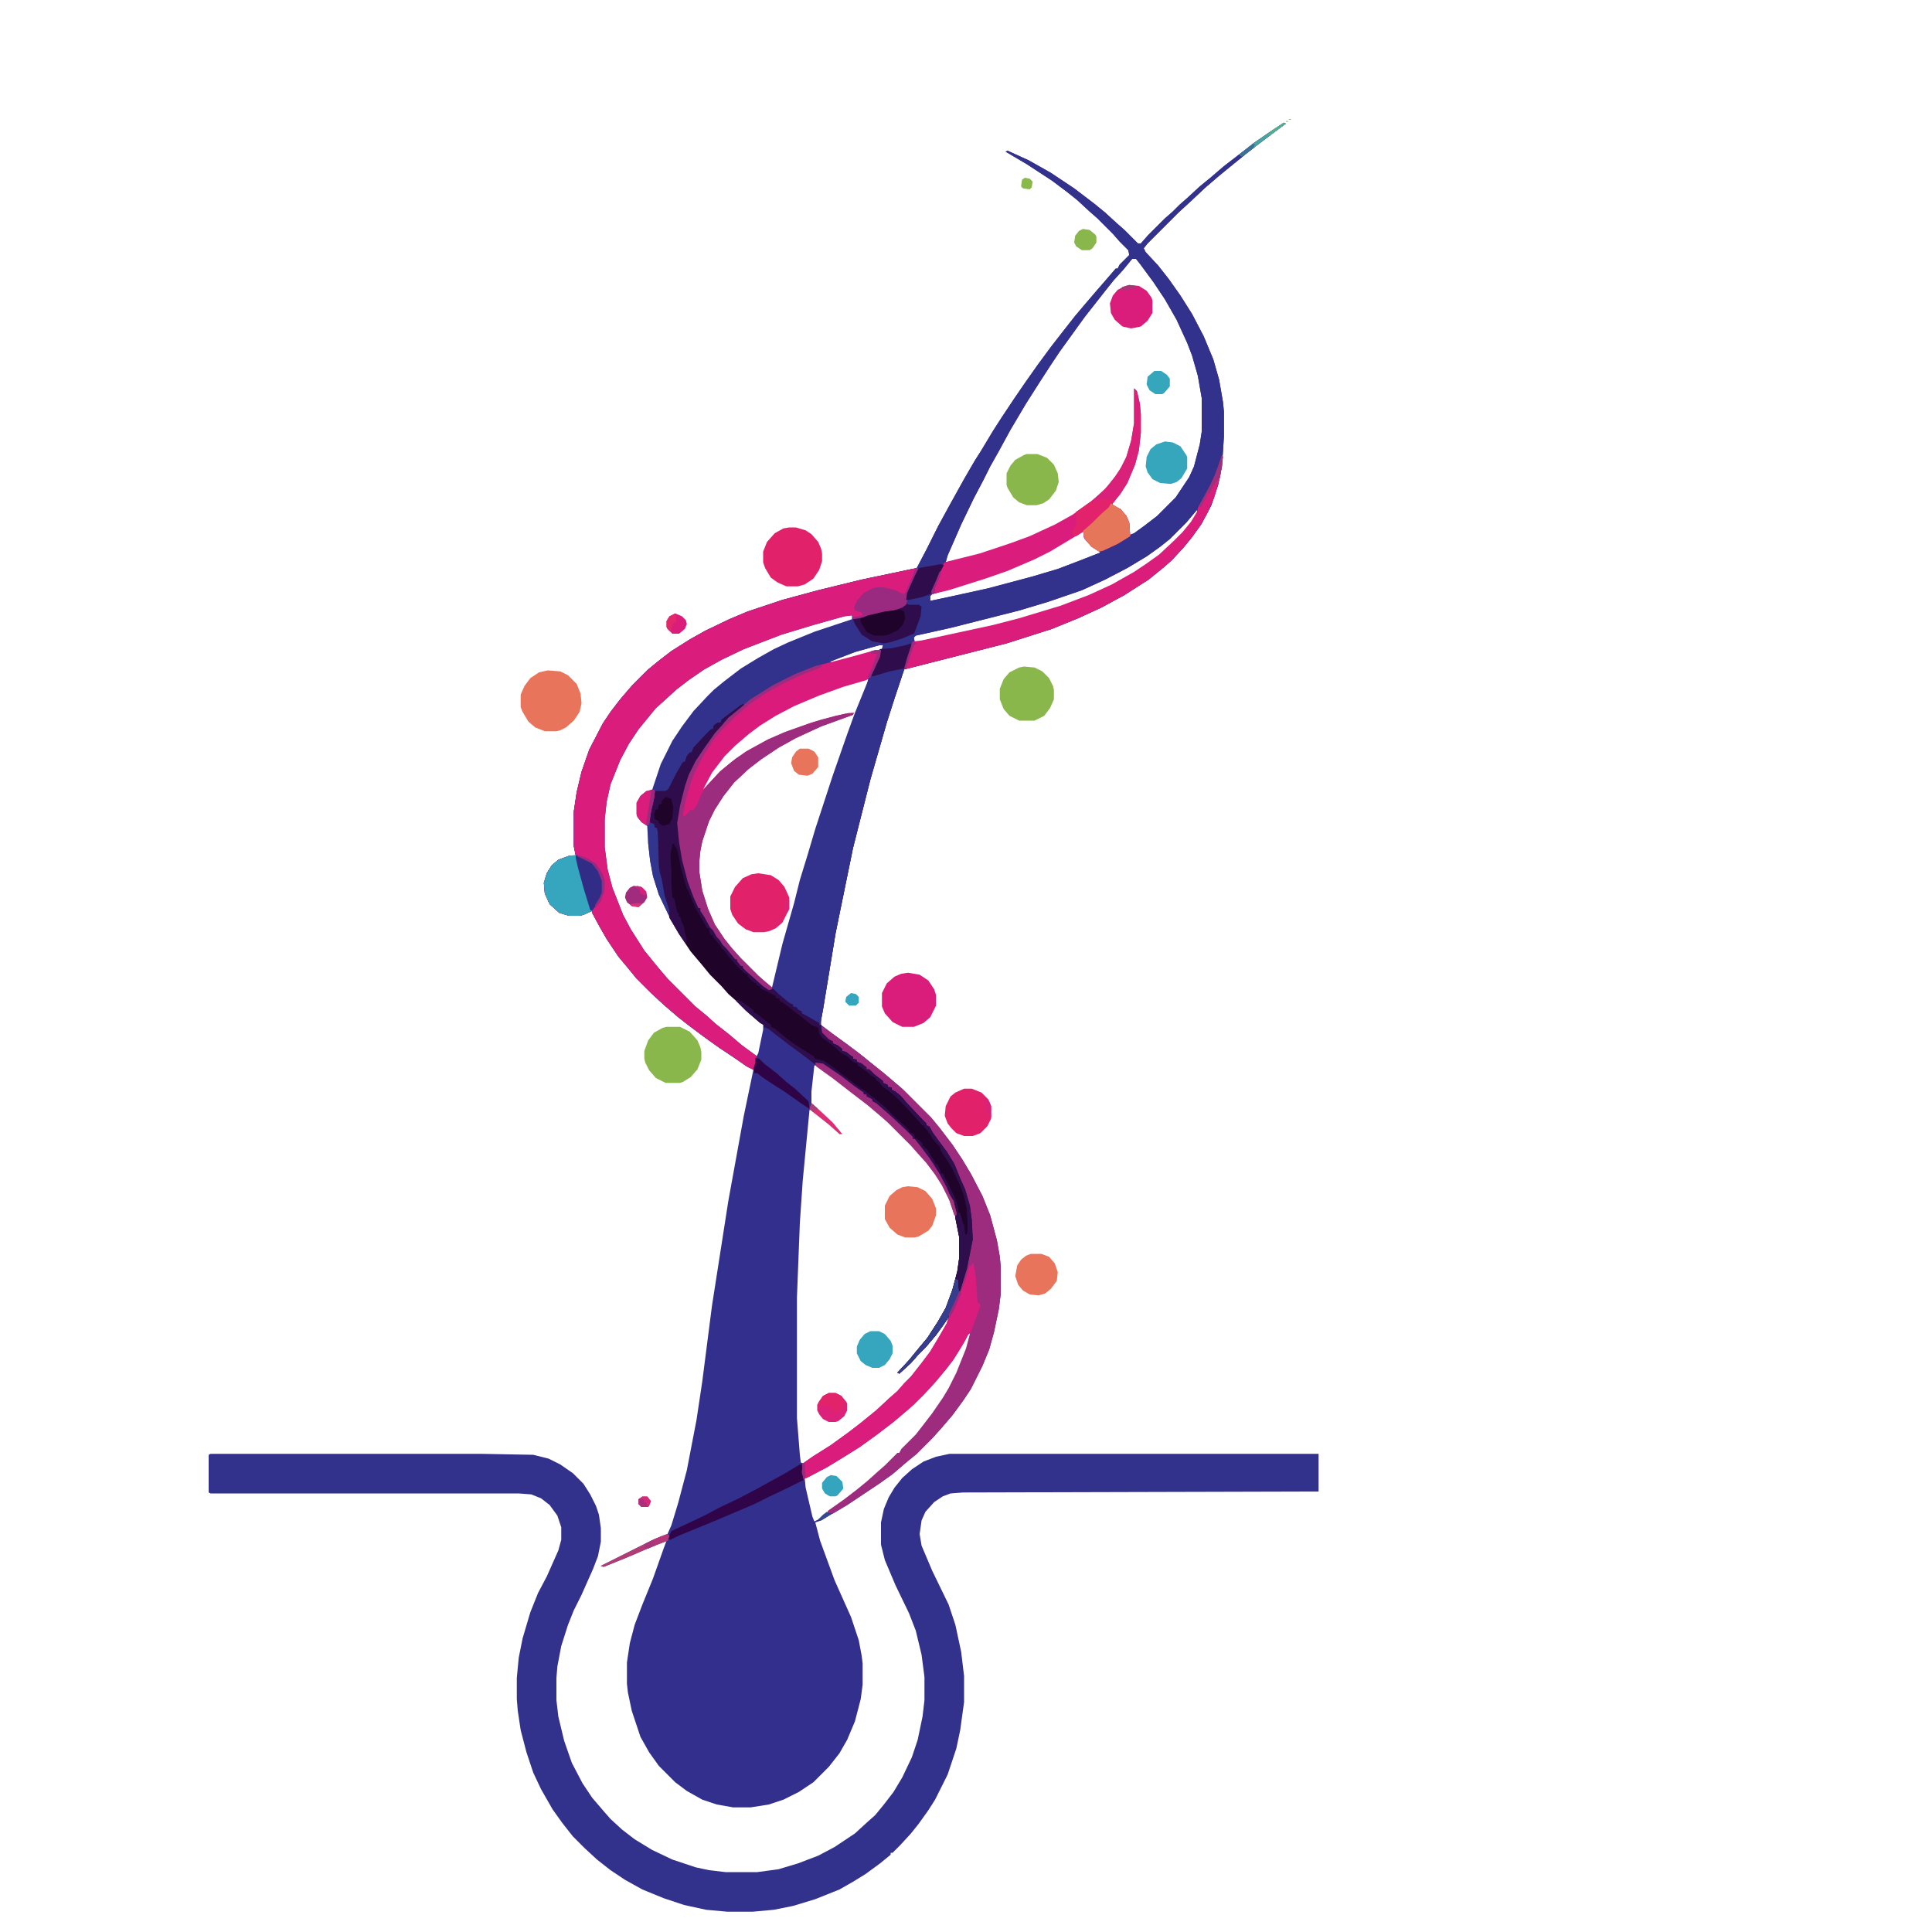 <svg xmlns="http://www.w3.org/2000/svg" version="1.1" viewBox="0 0 2000 2000" width="500" height="500"><path transform="translate(1329,127)" d="m0 0 2 1-28 21-14 11-16 13-11 9-14 12-16 15-12 11-32 32-4 5 2 4 13 14 11 14 12 17 12 19 12 23 10 24 6 21 4 23 1 10v26l-2 31-4 19-7 21-10 19-10 14-9 11-12 13-8 7-16 13-11 7-14 9-24 13-24 11-27 11-47 15-106 27-10 30-8 25-17 59-18 71-18 88-13 79-2 11v5l13 10 14 10 17 13 16 13 11 9 13 11 30 30 9 11 13 17 10 15 9 15 12 23 8 20 7 26 3 17 1 11v27l-2 16-5 24-5 18-7 17-12 24-8 12-11 15-12 14-9 10-16 16-11 9-14 12-14 10-33 22-17 10-10 6-6 2 5 19 15 41 17 38 8 24 3 16 1 8v22l-2 15-6 23-8 19-8 14-11 14-16 16-15 10-16 8-15 5-19 3h-18l-17-3-15-5-16-9-12-9-17-17-10-14-9-16-9-27-4-19-1-9v-22l3-20 5-19 8-21 11-27 11-31 3-8-29 12-16 7-20 8-3-1 56-28 13-5 4-9 7-23 9-34 10-52 6-40 10-78 17-109 16-88 10-48-5-2-21-14-23-16-16-12-13-10-15-13-13-12-15-15-9-11-10-12-12-18-8-14-7-13v-2l-9 4-4 1h-11l-10-3-10-9-5-11-1-11 3-10 5-8 7-6 11-4h7l-2-10v-36l3-20 5-21 8-23 14-27 8-12 10-13 12-14 17-17 11-9 13-10 19-12 16-9 25-12 19-8 36-12 37-10 45-11 57-12 10-19 12-24 12-22 15-27 11-19 7-11 12-20 9-14 14-21 11-16 12-17 14-19 14-18 11-14 11-13 12-14 13-15 6-7h2l2-4 10-10-1-5-9-9-7-8-16-16-8-7-13-12-10-8-16-12-26-17-22-13 2-1 22 10 23 13 24 16 21 16 11 9 12 11 8 7 14 14h3l7-8 18-18 8-7 7-7 8-7 13-12 11-9 14-12 13-10 18-14 16-11zm-157 141-9 11-10 11-8 10-22 28-26 36-10 15-11 17-14 22-16 27-12 22-9 16-7 14-10 19-13 27-14 32-2 7 6-1 25-6 26-8 30-11 26-12 18-10 17-12 13-11 8-8 12-16 7-14 5-17 3-18v-35l4 15 1 11v19l-2 18-4 15-8 19-7 11-8 10 1 3 8 4 5 6 3 7 1 13 5-2 11-8 13-10 19-19 14-21 5-11 6-23 2-13v-35l-4-23-6-21-5-13-11-24-12-21-12-18-14-19-4-5zm67 260-11 13-17 17-10 8-14 10-20 12-23 12-24 11-35 12-30 9-71 18-36 8-2 2 1 5 11-2 70-15 27-7 43-13 29-11 24-11 23-13 12-8 14-10 15-14 10-10 9-11 6-10zm-119 22-18 11-15 9-16 8-28 12-23 8-38 12-17 5-2 2v5l19-4 41-9 45-12 27-8 21-8 23-9-3-3-6-4-6-7-2-8zm-242 86-33 9-36 11-39 15-23 11-18 10-16 11-13 10-12 11-10 9-18 22-10 15-9 17-10 25-4 18-2 18v29l3 23 5 19 11 28 8 15 14 22 13 16 11 13 30 30 11 9 10 9 14 11 13 11 15 11 2-4 5-24v-5l-12-11-8-7-8-8-7-6-7-8-12-12-9-11-11-13-12-18-10-17-11-24-6-19-3-16-2-18-1-18-7-5-4-7v-12l4-7 5-4 7-2 9-27 12-24 10-15 12-16 14-15 14-13 20-15 18-11 16-9 15-7 27-11 39-13 1-5zm32 32-25 7-26 10 3 1 26-7 25-7 1-4zm-55 18 4 1zm-1 1m43 16-24 7-25 9-26 11-19 10-16 10-12 9-14 12-12 12-13 17-9 17 1 2 9-10 7-8 13-11 15-11 24-13 19-8 25-9 25-7 14-3h4l-33 12-26 12-18 10-18 12-13 10-15 14-13 16-11 18-8 21-4 17-1 10v12l3 19 6 19 7 16 10 15 8 10 9 10 19 19 8 7 6 5h1l11-46 12-42 6-24 8-26 8-27 18-55 15-43 8-22 11-27 2-8zm-54 400-3 27v12l11 11 8 7 10 11 1 3-11-10-10-8-9-7h-2l-7 73-3 44-3 77v125l3 38 1 8 3 1 17-11 11-7 18-13 13-10 16-13 14-13 8-7 9-10 11-12 10-13 13-20 9-16 1-6-3 2-3 5-8 11-11 13-8 8-7 8-11 10 2-3 7-8 9-10 9-11 7-10 11-18 7-14 8-26 3-19v-21l-4-20-6-18-8-16-7-11-9-12-9-10-7-8-25-25-8-7-13-11-17-13-18-14-18-13zm161 274-6 11-11 18-9 12-11 13-11 12-10 10-8 7-13 11-17 13-18 13-16 10-18 11-23 12 1 10 7 30 2 5 4-2 13-10 14-10 13-10 11-9 10-9 8-7 9-9 4-3v-2h2l7-8 11-11 7-9 10-13 11-16 6-10 8-16 10-25 4-15z" fill="#32308C"/>
<path transform="translate(1329,127)" d="m0 0 2 1-28 21-14 11-16 13-11 9-14 12-16 15-12 11-32 32-4 5 2 4 13 14 11 14 12 17 12 19 12 23 10 24 6 21 4 23 1 10v26l-2 31-4 19-7 21-10 19-10 14-9 11-12 13-8 7-16 13-11 7-14 9-24 13-24 11-27 11-47 15-106 27-10 30-8 25-17 59-18 71-18 88-13 79-3 16-1-2-6-2-12-8-1-2-4-2v-2l-4-1v-2l-4-1-11-9-5-4v-2l-5 1-6-4-10-9-8-7-3-3v-2h-2l-4-5v-2h-2l-9-11-4-4-3-5-3-3-4-7-3-3-6-11-4-6v-3h-2l-5-11-6-16-6-23-3-18-2-20 3-18 5-20 4-12 7-14 8-12 12-17 9-10 5-6 11-9 4-4-10 7-10 8-3 3-5 3h-2l-1 4-8 7-7 7-6 8-6 7-2 5h-2l-2 5-10 19-4 6-7 1-6-1-1 8-3 13-1 11 4 2 1 4h2l1 5 1 34 1 7 2 7 3 17 5 16-1 4-10-21-6-19-3-16-2-18-1-18-6-4-4-5-1-3v-12l4-7 6-5 6-1 9-27 12-24 10-15 12-16 14-15 7-7 11-9 17-13 18-11 16-9 15-7 27-11 39-13v-4l-8 1-32 9-33 10-39 15-23 11-18 10-16 11-13 10-12 11-9 8-18 22-10 15-9 17-10 25-4 18-2 18v29l3 23 5 19 11 28 8 15 14 22 13 16 11 13 29 29 11 9 10 9 14 11 13 11 15 11v9l-2 6-8-4-17-12-11-7-18-13-16-12-10-8-14-12-13-12-15-15-9-11-10-12-12-18-8-14-7-13v-2l-9 4-4 1h-11l-10-3-10-9-5-11-1-11 3-10 5-8 7-6 11-4h7l-2-10v-36l3-20 5-21 8-23 14-27 8-12 10-13 12-14 17-17 11-9 13-10 19-12 16-9 25-12 19-8 36-12 37-10 45-11 57-12 10-19 12-24 12-22 15-27 11-19 7-11 12-20 9-14 14-21 11-16 12-17 14-19 14-18 11-14 11-13 12-14 13-15 6-7h2l2-4 10-10-1-5-9-9-7-8-16-16-8-7-13-12-10-8-16-12-26-17-22-13 2-1 22 10 23 13 24 16 21 16 11 9 12 11 8 7 14 14h3l7-8 18-18 8-7 7-7 8-7 13-12 11-9 14-12 13-10 18-14 16-11zm-157 141-9 11-10 11-8 10-22 28-26 36-10 15-11 17-14 22-16 27-12 22-9 16-7 14-10 19-13 27-14 32-2 7 6-1 25-6 26-8 30-11 26-12 18-10 17-12 13-11 8-8 12-16 7-14 5-17 3-18v-35l4 15 1 11v19l-2 18-4 15-8 19-7 11-8 10 1 3 8 4 5 6 3 7 1 13 5-2 11-8 13-10 19-19 14-21 5-11 6-23 2-13v-35l-4-23-6-21-5-13-11-24-12-21-12-18-14-19-4-5zm67 260-11 13-17 17-10 8-14 10-20 12-23 12-24 11-35 12-30 9-71 18-36 8-2 2 1 5 11-2 70-15 27-7 43-13 29-11 24-11 23-13 12-8 14-10 15-14 10-10 9-11 6-10zm-119 22-18 11-15 9-16 8-28 12-23 8-38 12-17 5-2 2v5l19-4 41-9 45-12 27-8 21-8 23-9-3-3-6-4-6-7-2-8zm-210 118-25 7-26 10 3 1 26-7 25-7 1-4zm-55 18 4 1zm-1 1m43 16-24 7-25 9-26 11-19 10-16 10-12 9-14 12-12 12-13 17-9 17 1 2 9-10 7-8 13-11 15-11 24-13 19-8 25-9 25-7 14-3h4l-33 12-26 12-18 10-18 12-13 10-15 14-13 16-11 18-8 21-4 17-1 10v12l3 19 6 19 7 16 10 15 8 10 9 10 19 19 8 7 6 5h1l11-46 12-42 6-24 8-26 8-27 18-55 15-43 8-22 11-27 2-8z" fill="#32328D"/>
<path transform="translate(218,1505)" d="m0 0h280l54 1 16 4 12 6 13 9 11 11 7 11 6 12 3 9 2 14v14l-3 15-5 13-12 27-8 16-6 15-7 22-4 21-1 12v23l2 17 6 25 8 23 11 21 10 15 12 14 7 8 12 11 13 10 18 11 21 10 24 8 14 3 17 2h33l22-3 20-6 21-8 17-9 21-14 12-11 9-8 9-11 10-13 9-15 10-21 6-18 5-24 2-17v-24l-3-23-6-25-7-18-14-29-11-26-4-16v-23l3-14 5-12 6-10 8-10 10-9 12-8 13-5 14-3h382v39l-368 1-13 1-8 3-9 6-9 10-4 9-2 14 2 12 11 26 17 35 7 21 6 28 3 25v27l-4 29-4 19-9 27-13 26-7 11-10 14-8 10-11 12-8 8h-2v2l-11 9-15 11-13 8-14 8-25 10-23 7-20 4-22 2h-26l-22-2-23-5-21-7-22-9-18-10-15-10-14-11-13-12-12-12-11-14-10-14-12-21-8-17-7-21-6-23-3-20-1-12v-22l2-21 4-20 8-27 8-20 9-17 12-27 3-11v-13l-4-12-8-11-9-7-10-4-13-1h-319l-2-1v-39z" fill="#32318C"/>
<path transform="translate(949,588)" d="m0 0 2 1-11 25-1 7-1 5-4 3-12 4-26 6-13 2-1-4-8 1-32 9-33 10-39 15-23 11-18 10-16 11-13 10-12 11-9 8-18 22-10 15-9 17-10 25-4 18-2 18v29l3 23 5 19 11 28 8 15 14 22 13 16 11 13 29 29 11 9 10 9 14 11 13 11 15 11v9l-2 6-8-4-17-12-11-7-18-13-16-12-10-8-14-12-13-12-15-15-9-11-10-12-12-18-8-14-7-13v-2l-9 4-4 1h-11l-10-3-10-9-5-11-1-11 3-10 5-8 7-6 11-4h7l-2-10v-36l3-20 5-21 8-23 14-27 8-12 10-13 12-14 17-17 11-9 13-10 19-12 16-9 25-12 19-8 36-12 37-10 45-11z" fill="#DA1C7C"/>
<path transform="translate(769,729)" d="m0 0 2 1-14 12-5 5h-2l-2 4-8 9-9 13-10 15-5 9-7 20-5 21-2 15 4 33 5 20 5 15 6 15 1 4h2l4 8 6 9 3 5 4 5 3 5 5 5 3 5 8 9v2h2l4 5v2h2l7 8 10 9 8 6 7 1 5 5 11 9 4 2v2l4 1 1 2 4 2v2l4 2 14 8v2h2l1 8 7 7 4 2v2l5 2 5 4v2l4 1 5 4 2 1v2l4 1v2l5 2 5 4v2h3l5 5 9 7v2l5 2v2l4 1v2l4 2 5 4 7 8 15 16 5 5v2l3 1 4 7 8 11 6 8 8 13 6 15 5 11 5 17 2 15 1 20-6 30-7 23-9 21-4 8-4 6-8 11-11 13-8 8-7 8-12 11-2-1 12-13 9-11 10-12 11-17 8-14 7-19 5-19 2-14v-21l-4-20-1-9-2-9-3-5-4-9-8-15-9-14-9-12-6-7v-2h-2l-7-8-10-10-8-7-7-6-3-2v-2l-4-2-3-2v-2l-6-3v-2h-3v-2l-4-2-15-11-14-10-9-6-9-1-13-10-11-8-17-13-6-5-5-2v-2l-4-2-15-13-10-10-8-7-7-8-12-12-9-11-11-13-12-18-10-17-2-10-4-13-3-17-3-14-1-39h-2l-1-4-4-1-1-2 2-14 4-17h11l3-2 8-16 7-12h2l2-6 3-4h2l2-5 12-13 6-6h2l1-4 4-3h3l1-3 20-15z" fill="#200329"/>
<path transform="translate(943,666)" d="m0 0 1 2-8 25-10 30-8 25-17 59-18 71-18 88-13 79-3 16-1-2-6-2-12-8-1-2-4-2v-2l-4-1v-2l-4-1-11-9-5-4v-2l-2-1 11-46 12-42 6-24 8-26 8-27 18-55 15-43 8-22 11-27 4-10 4-8 7-15 1-5-2-1 13-1 14-3z" fill="#32318C"/>
<path transform="translate(850,1062)" d="m0 0 5 3 15 11 19 14 11 9 14 11 14 12 8 7 28 28 9 11 13 17 10 15 9 15 12 23 8 20 7 26 3 17 1 11v27l-2 16-5 24-5 18-7 17-12 24-8 12-11 15-12 14-9 10-16 16-11 9-14 12-14 10-33 22-15 9-5-1v-2l17-12 13-10 11-9 10-9 8-7 13-13h2l2-4 15-15 7-9 10-13 11-16 6-10 8-16 10-25 4-15-1-1-4 8-11 18-9 12-11 13-11 12-11 11-8 7-13 11-17 13-18 13-16 10-18 11-21 11h-2l-1 2-2-8 1-9 10-7 19-12 18-13 13-10 16-13 14-13 8-7 7-8 7-7 11-14 9-12 9-15 8-14 3-11 8-18 7-21 5-22 3-16-1-19-3-20-8-22-4-8-4-10-9-14-7-9-8-11-1-3-6-5-7-8-13-14v-2l-3-1-5-5-4-3v-2l-4-1-3-3-2-1v-2l-4-2-10-8v-2h-3l-5-5-5-3-1-2-3-1v-2l-5-2-3-3-3-1-5-5-5-3v-2l-5-2-7-7z" fill="#9D2C7E"/>
<path transform="translate(906,673)" d="m0 0h6l-1 7-6 13-4 8-4 3-24 7-25 9-26 11-19 10-16 10-12 9-14 12-11 11-13 17-9 17 5-5 12-13 12-10 15-11 24-13 19-8 25-9 25-7 14-3h5l-1 2-33 12-26 12-18 10-18 12-13 10-15 14-11 14-9 14-6 12-7 21-2 10-1 10v12l3 19 6 19 7 16 10 15 8 10 9 10 18 18 8 7 6 5v2l-3 1-6-4-10-9-8-7-3-3v-2h-2l-4-5v-2h-2l-9-11-4-4-3-5-3-3-4-7-3-3-6-11-4-6v-3h-2l-5-11-6-16-6-23-3-18-2-20 3-18 5-20 4-12 7-14 8-12 12-17 9-10 5-6 11-9 12-10 24-15 22-11 20-8 11-3 27-7z" fill="#DA1B7C"/>
<path transform="translate(1174,402)" d="m0 0 3 3 3 13 1 11v19l-2 18-4 15-8 19-7 11-8 10v2l8 4 6 7 3 7 1 14-13 8-15 7-4 1-8-5-7-8-1-2v-6l-35 21-16 8-28 12-23 8-38 12-17 4-1-3 5-11 5-13 4-6 36-9 33-11 19-7 26-12 18-10 17-12 13-11 7-7 12-16 7-14 5-17 3-18z" fill="#DA1C7C"/>
<path transform="translate(769,729)" d="m0 0 2 1-14 12-5 5h-2l-2 4-8 9-9 13-10 15-5 9-7 20-5 21-2 15 4 33 5 20 5 15 6 15 1 4h2l4 8 6 9 3 5 4 5 3 5 5 5 3 5 8 9v2h2l4 5v2h2l7 8 10 9 8 6 7 1 5 5 11 9 4 2v2l4 1 1 2 4 2v2l4 2 14 8v2h2l1 8 7 7 4 2v2l5 2 5 4v2l4 1 5 4 2 1v2l4 1v2l5 2 5 4v2h3l5 5 9 7v2l5 2v2l4 1v2l4 2 5 4 7 8 15 16 5 5v2l3 1 4 7 8 11 6 8 8 13 6 15 5 11 5 17 2 15 1 20-6 30-7 23-9 21-4 8-4 6-8 11-11 13-8 8-7 8-12 11-2-1 12-13 9-11 10-12 11-17 8-14 7-19 5-19 2-14v-21l-4-20-1-9-2-9-3-5-4-9-8-15-9-14-9-12-6-7v-2h-2l-7-8-10-10-8-7-7-6-3-2v-2l-4-2-3-2v-2l-6-3v-2h-3v-2l-4-2-15-11-14-10-9-6-9-1-13-10-11-8-17-13-6-5-5-2v-2l-4-2-15-13-10-10 2-1 8 5 8 6v2l4 2 10 8 4 3v2l4 2 11 9 8 6 6 4 16 10v2l9 2 5 3 8 6 17 13 8 6 5 3 10 8 11 9 12 12 8 7 5 5v2l5 2 1 4 4 2 4 4v3h2v2h2l3 5 6 9v2h2l3 6 1 4h2l13 26 3 10v4l2 1 3 11 1 1 1 10h2l1-6-1-20-3-14-4-11-9-19-11-17-1-4-5-5-8-12-3-3v-2h-2l-7-8-11-12-9-9-8-7-6-4-4-5-3-2v-2l-4-2-11-9-4-2v-2l-5-2-5-5-7-4-9-8-11-8-3-4-1-6-7-3-10-8-18-14-5-3v-2l-4-1v-2l-16-8v-2l-4-1v-2l-4-2-5-5v-2l-4-2-8-8-7-8-6-8-2-1-1-3-3-3-5-6v-2h-2l-2-4v-3h-2l-9-16-3-5-3-7-4-10-2-3-6-21-4-20-3-4v-2l-2 1-1 6-1 5 1 16v13l1 15 2 1 2 10 1 4 2 2-1 2 2 1 2 6 2 4 1 6 2 8-1 4-7-10-10-17-2-10-4-13-3-17-3-14-1-39h-2l-1-4-4-1-1-2 2-14 4-17h11l3-2 8-16 7-12h2l2-6 3-4h2l2-5 12-13 6-6h2l1-4 4-3h3l1-3 20-15z" fill="#2F0D4C"/>
<path transform="translate(1265,471)" d="m0 0 1 2-3 21-6 21-7 16-8 14-8 11-9 11-12 13-8 7-16 13-11 7-14 9-24 13-24 11-27 11-47 15-102 26h-4l3-11 5-15 1-2 9-1 74-16 27-7 43-13 29-11 24-11 23-13 12-8 14-10 15-14 9-9 9-11 6-10 1-4 13-24 5-11 4-11z" fill="#DA1D7B"/>
<path transform="translate(1006,1307)" d="m0 0 2 2 2 12 2 27 3 3-7 20-2 5-1 3-3 3-6 11-10 16-8 10-9 11-12 13-11 11-8 7-13 11-17 13-18 13-16 10-18 11-21 11h-2l-1 2-2-8 1-9 10-7 19-12 18-13 13-10 16-13 14-13 8-7 7-8 7-7 11-14 9-12 9-15 8-14 3-7 10-21 6-16 5-16h2z" fill="#DA1C7C"/>
<path transform="translate(846,689)" d="m0 0h6l-3 2-22 9-17 8-18 10-16 11-14 12-17 17-8 10-11 18-6 12-5 12-6 22-2 12 1 2 7-8 3 1 4-7 4-10 6-9 14-15 16-13 14-9 18-10 18-8 20-7 18-6 24-6 10-1-1 2-33 12-26 12-18 10-18 12-13 10-15 14-11 14-9 14-6 12-7 21-2 10-1 10v12l3 19 6 19 7 16 10 15 8 10 9 10 18 18 8 7 6 5v2l-3 1-6-4-10-9-8-7-3-3v-2h-2l-4-5v-2h-2l-9-11-4-4-3-5-3-3-4-7-3-3-6-11-4-6v-3h-2l-5-11-6-16-6-23-3-18-2-20 3-18 5-20 4-12 7-14 8-12 12-17 9-10 5-6 11-9 12-10 24-15 22-11 20-8z" fill="#9C2C7E"/>
<path transform="translate(1174,402)" d="m0 0 3 3 3 13 1 11v19l-2 18-4 15-8 19-7 11-8 10v2l8 4 6 7 3 7 1 14-13 8-15 7-4 1-8-5-7-8-1-2v-6l-8 5h-3l-1-5 4-6v-14l17-12 13-12 10-12 7-11 5-10 5-17 3-18z" fill="#DA217A"/>
<path transform="translate(567,694)" d="m0 0 13 1 8 4 9 9 4 10 1 10-2 9-6 9-8 7-6 3-4 1h-12l-10-4-7-6-6-10-2-5v-13l4-9 6-8 9-6z" fill="#E8755B"/>
<path transform="translate(596,885)" d="m0 0 14 6 6 5 5 8 3 8v12l-6 12-5 7-9 4-4 1h-11l-10-3-10-9-5-11-1-11 3-10 5-8 7-6 11-4z" fill="#36A6BE"/>
<path transform="translate(785,904)" d="m0 0 13 2 8 5 6 7 5 11v12l-7 14-7 6-7 3-5 1h-11l-8-3-8-6-6-9-2-6v-13l5-10 8-9 9-4z" fill="#E1226B"/>
<path transform="translate(817,546)" d="m0 0h7l10 3 6 4 7 8 3 7 1 5v8l-3 9-6 9-9 6-7 2h-12l-9-4-7-5-6-10-2-6v-11l4-10 8-9 9-5z" fill="#E1226B"/>
<path transform="translate(762,1035)" d="m0 0 6 2 12 9v2l4 2 10 8 4 3v2l4 2 11 9 8 6 6 4 16 10v2l9 2 5 3 8 6 17 13 8 6 5 3 10 8 11 9 12 12 8 7 5 5v2l5 2 1 4 4 2 4 4v3h2v2h2l3 5 6 9v2h2l3 6 1 4h2l13 26 3 10v4l2 1 3 11 1 1 1 10h2l1-6-1-20-3-14-4-11-9-19-11-17-1-4-5-5-8-12-3-3v-2h-2l-7-8-11-12-9-9-8-7-6-4-4-5-3-2v-2l-4-2-11-9-4-2v-2l-5-2-5-5-7-4-9-8-11-8-3-5h3l7 7 4 2v2l5 2 5 4v2l4 1 5 4 2 1v2l4 1v2l5 2 5 4v2h3l5 5 9 7v2l5 2v2l4 1v2l4 2 5 4 7 8 15 16 5 5v2l3 1 4 7 8 11 6 8 8 13 6 15 5 11 5 17 2 15 1 20-6 30-7 23-9 21-4 8-4 6-8 11-11 13-8 8-7 8-12 11-2-1 12-13 9-11 10-12 11-17 8-14 7-19 5-19 2-14v-21l-4-20-1-9-2-9-3-5-4-9-8-15-9-14-9-12-6-7v-2h-2l-7-8-10-10-8-7-7-6-3-2v-2l-4-2-3-2v-2l-6-3v-2h-3v-2l-4-2-15-11-14-10-9-6-9-1-13-10-11-8-17-13-6-5-5-2v-2l-4-2-15-13-10-10z" fill="#2F0E4D"/>
<path transform="translate(690,1063)" d="m0 0h14l10 5 8 9 3 7 1 5v8l-4 10-7 8-8 5-3 1h-15l-10-5-7-8-4-8-1-4v-8l4-11 6-8 9-5z" fill="#89B74B"/>
<path transform="translate(1060,690)" d="m0 0 11 1 8 4 7 7 4 8 1 4v10l-4 9-6 8-10 5h-16l-10-5-6-7-4-10v-11l4-10 6-7 10-5z" fill="#89B74B"/>
<path transform="translate(940,1007)" d="m0 0 12 2 9 6 6 9 2 6v11l-6 12-7 6-10 4h-12l-10-5-8-9-3-7v-14l5-10 8-7 7-3z" fill="#DA1C7B"/>
<path transform="translate(1063,470)" d="m0 0h11l10 4 7 7 4 9 1 9-3 9-7 9-6 4-7 2h-10l-8-3-6-5-6-10-1-3v-12l4-8 5-6 9-5z" fill="#89B74B"/>
<path transform="translate(940,1228)" d="m0 0 10 1 8 4 7 8 4 10v7l-4 11-4 5-10 6-4 1h-10l-8-3-8-7-5-9v-14l5-10 7-6 6-3z" fill="#E8755B"/>
<path transform="translate(998,1127)" d="m0 0h8l10 4 7 7 3 7v13l-4 8-7 7-8 3h-9l-8-3-5-5-4-5-3-8 1-10 5-10 5-4z" fill="#E1226B"/>
<path transform="translate(938,625)" d="m0 0 3 1h10l3 2-1 10-6 16-1 2-5 2-7 3-13 4-6 1-12-2-11-7-7-11-2-5 33-8 13-3 8-4z" fill="#2F0D4C"/>
<path transform="translate(1169,295)" d="m0 0 10 1 8 5 5 7 1 3v13l-5 8-7 6-10 2-9-2-8-7-4-7-1-10 3-8 5-6 8-4z" fill="#DA1C7B"/>
<path transform="translate(1150,521)" d="m0 0 5 3 6 4 5 6 3 7 1 14-13 8-15 7-4 1-8-5-7-8-2-9 8-8 8-7 9-9z" fill="#E5765A"/>
<path transform="translate(1206,457)" d="m0 0 8 1 8 4 6 9 1 2v12l-6 10-5 4-6 2-11-1-8-4-5-7-2-6 1-10 4-8 6-5z" fill="#36A6BD"/>
<path transform="translate(1067,1298)" d="m0 0h11l8 3 6 7 3 9-1 9-6 8-6 5-7 2-9-1-7-4-5-6-3-9 2-11 4-6 5-4z" fill="#E8755B"/>
<path transform="translate(949,588)" d="m0 0 2 1-11 25-1 7-1 5-4 3-12 4-26 6-13 2v-2l10-2-1-3-7-2-1-3 3-7 7-8 9-5 5-1h7l12 3 8 4 2-1 8-18 2-7z" fill="#9A2980"/>
<path transform="translate(844,1100)" d="m0 0 8 1 19 13 13 10 10 7v2h3v2l6 3v2l4 2 7 6 8 7 15 14 8 8v2h2l7 9 9 12 9 14 8 15 5 12 2 2 3 12v3h-2l-5-15-8-16-7-11-9-12-9-10-7-8-24-24-8-7-13-11-17-13-18-14-18-13z" fill="#9F2D7D"/>
<path transform="translate(901,1378)" d="m0 0h9l6 3 6 7 2 5v8l-3 6-5 6-6 3h-7l-7-3-5-4-4-8v-7l3-7 5-6z" fill="#36A6BE"/>
<path transform="translate(932,631)" d="m0 0 4 2 1 7-2 6-5 6-10 5-5 1h-10l-8-4-6-10v-4l8-3 17-4z" fill="#20032A"/>
<path transform="translate(596,885)" d="m0 0 14 6 6 5 5 8 3 8v12l-6 12-5 7-2-1-7-23-6-22-2-9z" fill="#312D87"/>
<path transform="translate(974,584)" d="m0 0 3 1-6 12-5 13-3 5-8 3-14 3h-3l1-7 8-18 4-8z" fill="#2F0D4C"/>
<path transform="translate(943,666)" d="m0 0 1 2-7 22-1 2-15 3-17 5h-2l3-10 6-12 1-5-2-1 13-1 14-3z" fill="#2F0D4C"/>
<path transform="translate(858,1442)" d="m0 0h7l6 3 5 6 1 2v7l-3 6-6 5-3 1h-7l-6-3-4-5-2-4v-6l6-9z" fill="#DB2179"/>
<path transform="translate(1141,516)" d="m0 0 11 1 2 2-4 2-2 4-8 7-9 9-8 7-5 4-4 3h-3l-1-5 4-6v-14l14-10 5-1z" fill="#E2226A"/>
<path transform="translate(672,851)" d="m0 0 5 2 1 4h2l1 5 1 34 1 7 2 7 3 17 5 16-1 4-10-21-6-19-3-16-2-18v-20z" fill="#32358D"/>
<path transform="translate(828,775)" d="m0 0h9l6 3 4 6v10l-6 7-5 2-9-1-5-4-3-8 1-6 4-6z" fill="#E7745B"/>
<path transform="translate(989,1324)" d="m0 0 3 1v7l1 6-8 19-4 8-4 6-8 11-11 13-8 8-7 8-12 11-2-1 12-13 9-11 10-12 11-17 8-14 7-19z" fill="#353E8D"/>
<path transform="translate(676,817)" d="m0 0 2 2-1 8-3 13-2 13-2 2-6-4-4-5-1-3v-12l4-7 6-5z" fill="#DA1D7B"/>
<path transform="translate(1195,384)" d="m0 0h7l6 4 3 4v8l-6 7-2 1h-7l-6-4-3-6 1-8z" fill="#36A6BD"/>
<path transform="translate(689,825)" d="m0 0 6 2 2 9-1 11-3 6-7 2-4-3v-2l-4-2-1-5 2-5h2l1-5 3-1v-3z" fill="#200329"/>
<path xmlns="http://www.w3.org/2000/svg" transform="translate(828,1516)" d="m0 0h2l2 16-16 8-19 9-16 8-40 17-39 16-8 4-3-1 4-8 34-16 17-9 19-9 19-10 29-16z" fill="#300448"/>
<path transform="translate(1121,237)" d="m0 0 7 1 6 5 1 2v6l-4 6-3 2h-8l-6-4-2-4 1-7 4-5z" fill="#8AB74B"/>
<path transform="translate(656,917)" d="m0 0 8 1 5 5 1 6-3 5-6 5-7-1-5-4-2-5 1-5 4-5z" fill="#A12C7D"/>
<path transform="translate(860,1527)" d="m0 0 6 1 6 6 1 7-6 7-2 1h-6l-5-3-3-5v-6l5-6z" fill="#35A5BE"/>
<path transform="translate(858,1442)" d="m0 0h7l6 3 2 4v8l-5 4-5 1v-2h-2v-3l-2 1v-3h-3l-7 1-2-4 5-7z" fill="#E2236A"/>
<path transform="translate(699,635)" d="m0 0 7 3 4 4 1 4-2 5-6 5h-7l-5-5-1-2v-6l3-5z" fill="#DA1D7B"/>
<path transform="translate(691,1588)" d="m0 0 2 2-2 5-16 6-18 8-20 8-12 5-3-1 56-28z" fill="#B23C76"/>
<path transform="translate(840,1142)" d="m0 0 7 6 15 14 10 12h-3l-10-9-10-8-9-7-2-2z" fill="#DC2E75"/>
<path xmlns="http://www.w3.org/2000/svg" transform="translate(782,1095)" d="m0 0 4 1 5 5 13 10 10 9 9 7 14 13 1 8-9-6-17-12-11-7-12-8-5-4h-3l-1-5 2-6z" fill="#2F0447"/>
<path transform="translate(1265,471)" d="m0 0 1 2-3 21-6 7-5 10h-2l-2 5-5 9-2-1 12-22 5-11 4-11z" fill="#9F307C"/>
<path transform="translate(691,1588)" d="m0 0 2 2-2 5-16 6-4 2h-4l1-5 17-8z" fill="#B23678"/>
<path transform="translate(881,1028)" d="m0 0 5 1 3 3v6l-3 3h-7l-4-4 1-5z" fill="#36A6BF"/>
<path transform="translate(1329,127)" d="m0 0 2 1-28 21-14 11-4 2-2-2 15-12 16-11z" fill="#49A4A0"/>
<path transform="translate(597,885)" d="m0 0 10 3 10 6 7 11 2 7v9l-4 12-6 7v-3l5-8 2-5v-12l-4-10-6-8-16-8z" fill="#9B2980"/>
<path transform="translate(665,1549)" d="m0 0h5l4 5-2 5-1 1h-7l-3-3v-5z" fill="#D62977"/>
<path transform="translate(1061,184)" d="m0 0 5 1 3 3-1 6-2 2-7-1-2-2 1-7z" fill="#89B84B"/>
<path transform="translate(699,635)" d="m0 0 1 3v6l-3 1-3 9-3-3-1-2v-6l3-5z" fill="#E2286A"/>
<path transform="translate(676,817)" d="m0 0 2 2-1 8-3 13-2 13-2 2-1-3 4-26 1-6-2-1z" fill="#9B297F"/>
<path transform="translate(906,673)" d="m0 0h6l-1 7-6 13-4 8h-3l4-8 6-16-8-1 2-2z" fill="#9D2B7E"/>
<path transform="translate(1021,1137)" d="m0 0 3 3 2 5v12l-2-1 1-2-3-1-1-6v-5h-2l1-4z" fill="#DB207A"/>
<path transform="translate(994,1336)" d="m0 0 1 3-8 18-4 7-1-3 7-15 4-9z" fill="#9B2980"/>
<path transform="translate(674,1595)" d="m0 0h3l1 5-7 3h-4l1-5z" fill="#A73579"/>
<path transform="translate(662,1551)" d="m0 0 4 1 1 3h2l1 5h-6l-3-3v-5z" fill="#AC2F7B"/>
<path transform="translate(1297,149)" d="m0 0h2l-1 4-12 9-3-2z" fill="#3E6F97"/>
<path transform="translate(945,664)" d="m0 0 4 2-3 2-8 24h-2l3-11 5-15z" fill="#9C2A7F"/>
<path transform="translate(1169,295)" d="m0 0 7 1v3l-6-1-1 2h-10l3-3z" fill="#AD3479"/>
<path transform="translate(981,1235)" d="m0 0 3 3 3 5 3 12v3h-2l-5-15-2-5z" fill="#A2367A"/>
<path transform="translate(973,591)" d="m0 0 1 3-6 15v4l2 1-5 1-1-3 5-11z" fill="#982B81"/>
<path transform="translate(856,1565)" d="m0 0 4 2-5 4-5 3-3-1 5-5z" fill="#364890"/>
<path transform="translate(831,1515)" d="m0 0h2l1 15-2 2-2-8z" fill="#9C2A7F"/>
<path transform="translate(816,932)" d="m0 0h1v9l-2 4-3-2 2-9z" fill="#DB2379"/>
<path transform="translate(660,917)" d="m0 0 5 2 4 4-1 4-5-2-1-5-4-2z" fill="#D6227A"/>
<path transform="translate(1329,127)" d="m0 0 2 1-16 12h-2l2-4z" fill="#58AD8E"/>
<path transform="translate(840,1142)" d="m0 0 6 5v2h-2l-2 2-4-3z" fill="#AB3D76"/>
<path transform="translate(658,935)" d="m0 0h7l-4 4-7-1-2-2z" fill="#DB3074"/>
<path transform="translate(1332,125)" d="m0 0 2 1h-3z" fill="#74B368"/>
<path transform="translate(1335,123)" d="m0 0 2 1h-3z" fill="#74B368"/>
<path transform="translate(1338,121)" d="m0 0 2 1z" fill="#89B84B"/>
<path transform="translate(1341,119)" d="m0 0 2 1z" fill="#89B84B"/>
<path transform="translate(1337,122)" d="m0 0" fill="#36A6BF"/>
<path transform="translate(1340,120)" d="m0 0" fill="#89B84B"/>
<path transform="translate(1343,118)" d="m0 0" fill="#89B84B"/>
<script xmlns=""/>

<script xmlns=""/></svg>